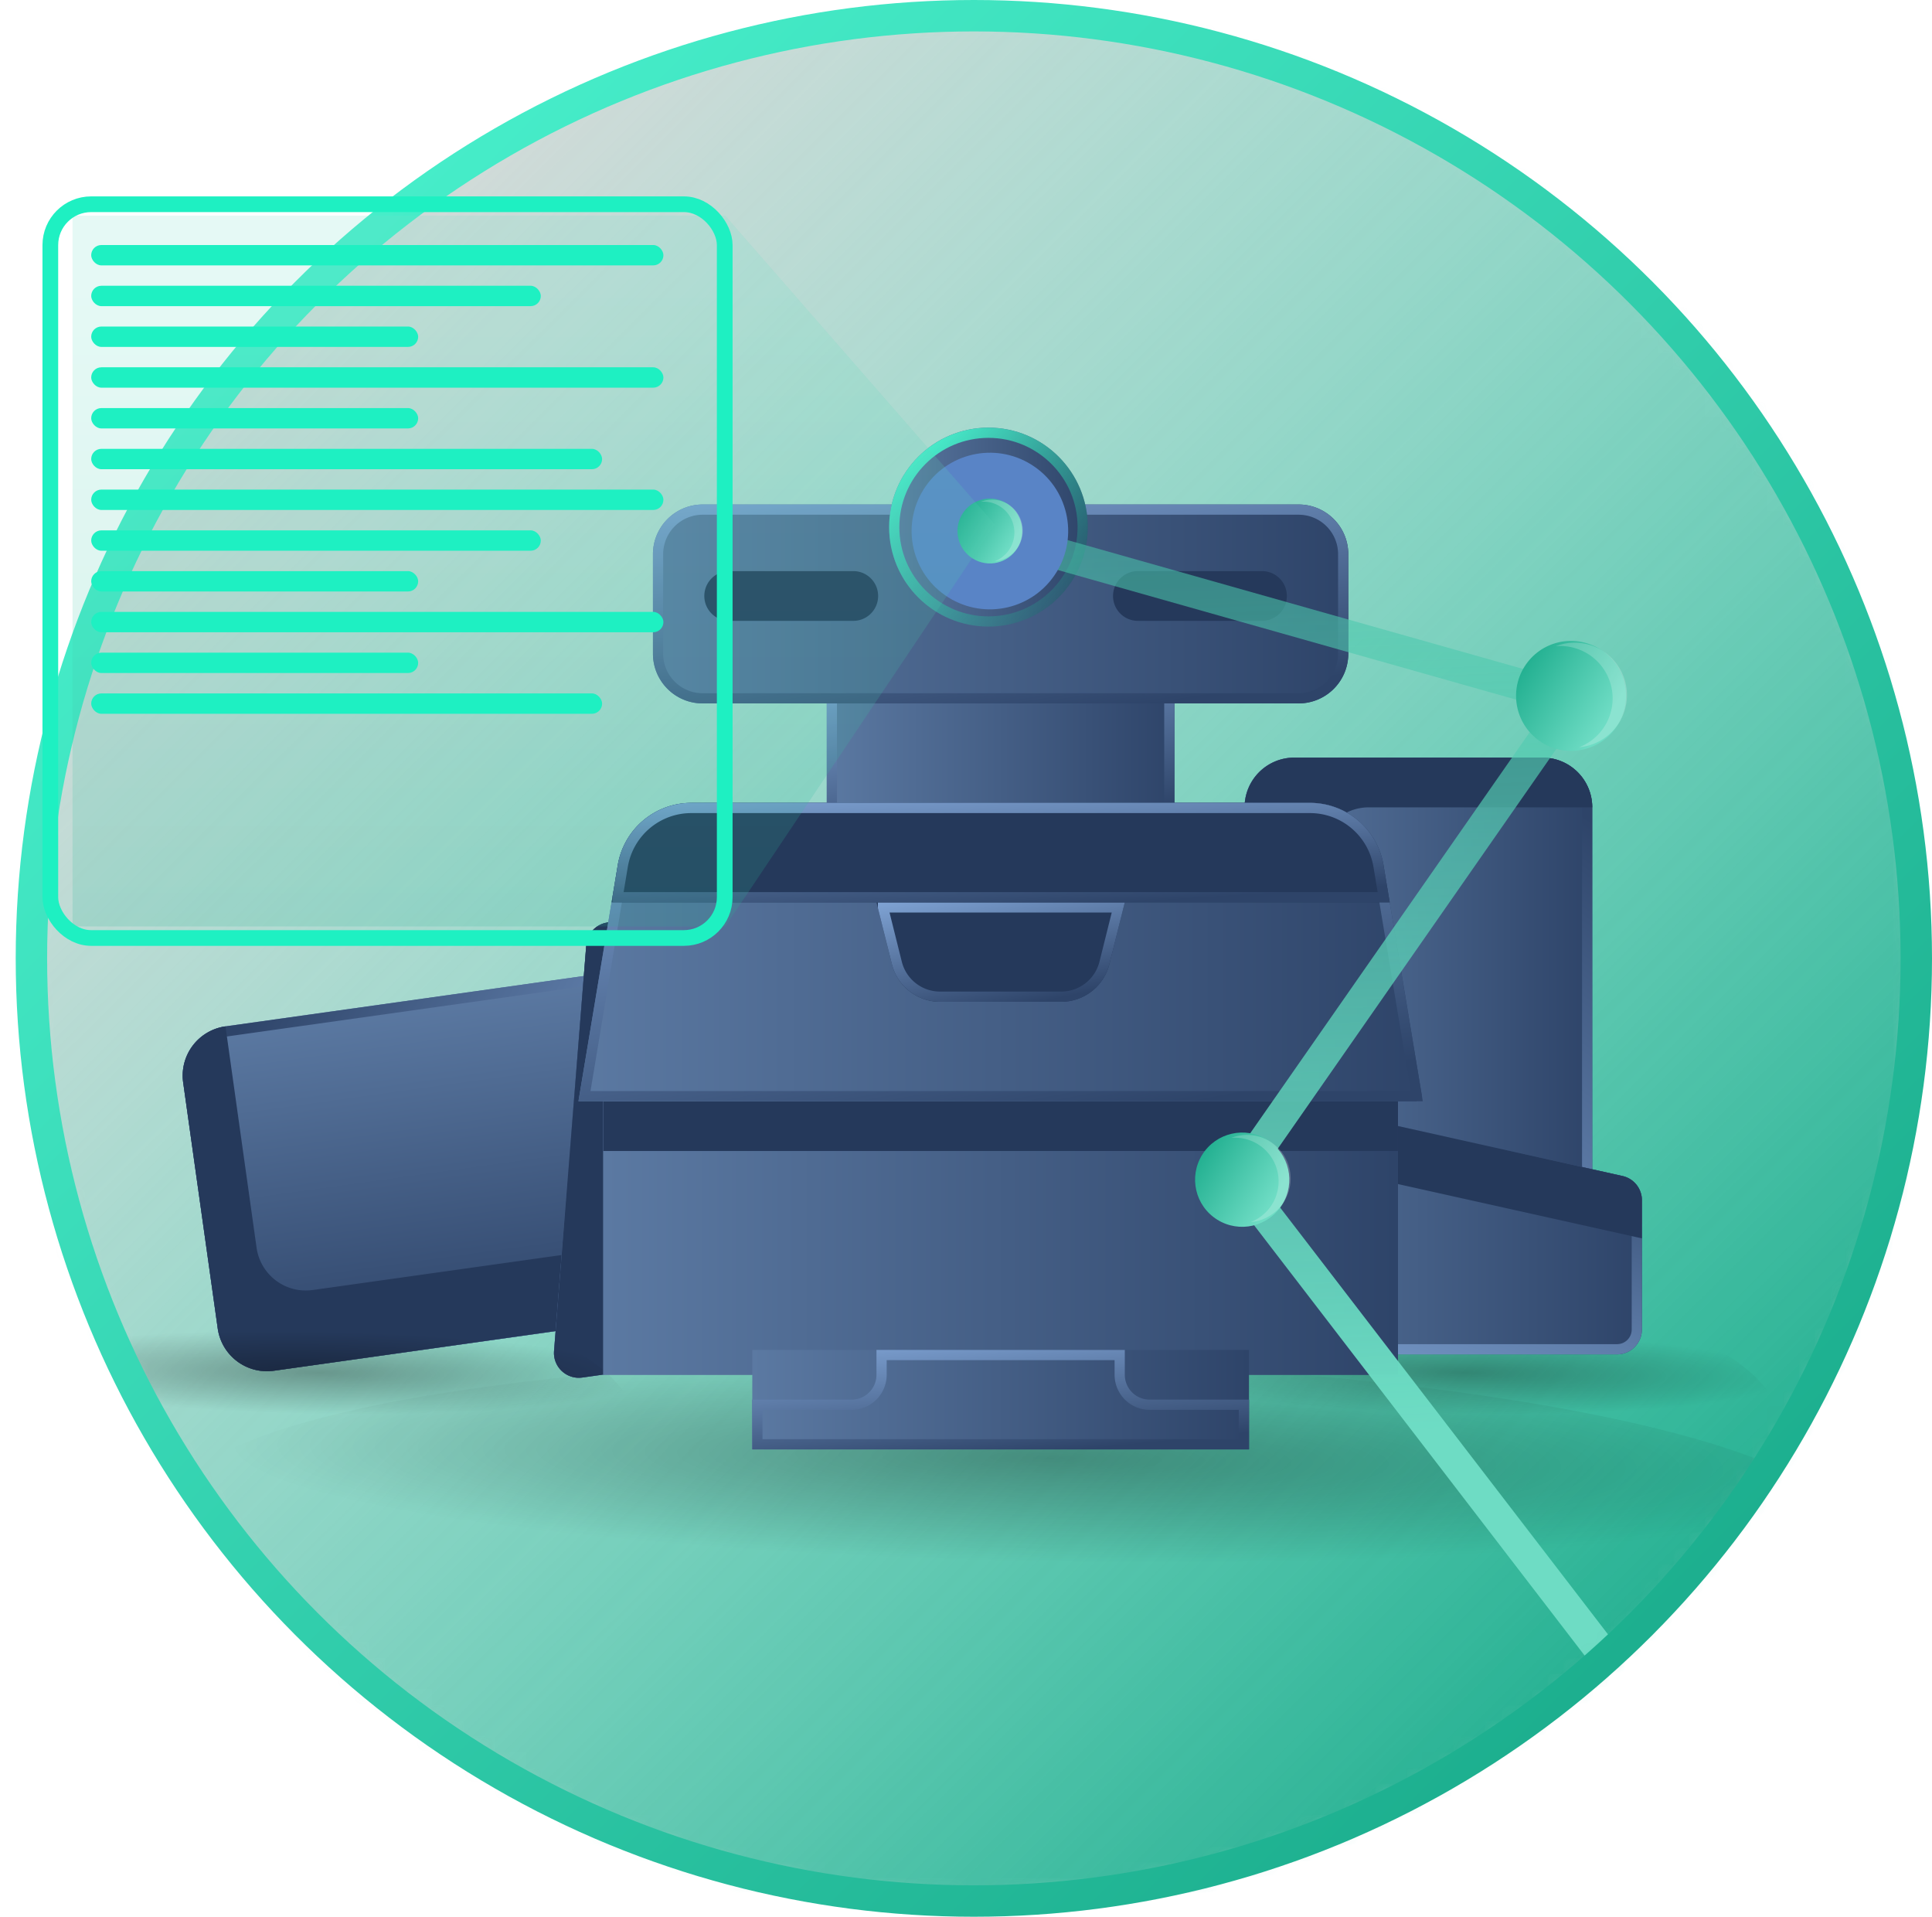 <svg xmlns="http://www.w3.org/2000/svg" xmlns:xlink="http://www.w3.org/1999/xlink" width="123" height="122"><defs><circle id="a" cx="60" cy="60" r="60"/><linearGradient id="b" x1="15.236%" x2="94.911%" y1="6.048%" y2="86.068%"><stop offset="0%" stop-color="#48F0CC" stop-opacity="0"/><stop offset="100%" stop-color="#1AAB8B"/></linearGradient><linearGradient id="d" x1="100%" x2="0%" y1="50%" y2="50%"><stop offset="0%" stop-color="#5B79A2"/><stop offset="100%" stop-color="#2E4469"/></linearGradient><linearGradient id="e" x1="13.61%" x2="77.536%" y1="-15.525%" y2="100%"><stop offset="0%" stop-color="#80A4D5"/><stop offset="100%" stop-color="#2E4469"/></linearGradient><linearGradient id="f" x1="0%" y1="50%" y2="50%"><stop offset="0%" stop-color="#5B79A2"/><stop offset="100%" stop-color="#2E4469"/></linearGradient><radialGradient id="g" cx="52.101%" cy="30.594%" r="121.252%" fx="52.101%" fy="30.594%" gradientTransform="matrix(-.402 0 0 -.127 .73 .345)"><stop offset="0%"/><stop offset="100%" stop-opacity=".002"/></radialGradient><radialGradient id="h" cx="52.101%" cy="30.594%" r="256.929%" fx="52.101%" fy="30.594%" gradientTransform="matrix(-.19 0 0 -.127 .62 .345)"><stop offset="0%"/><stop offset="100%" stop-opacity=".002"/></radialGradient><linearGradient id="i" x1="15.236%" x2="94.911%" y1="6.048%" y2="86.068%"><stop offset="0%" stop-color="#48F0CC"/><stop offset="100%" stop-color="#1AAB8B" stop-opacity=".155"/></linearGradient><linearGradient id="j" x1="13.61%" x2="75.556%" y1="-15.525%" y2="96.421%"><stop offset="0%" stop-color="#80A4D5"/><stop offset="100%" stop-color="#75A0E9"/></linearGradient><linearGradient id="k" x1="88.509%" x2="-65.199%" y1="28.054%" y2="176.414%"><stop offset="0%" stop-color="#6EDCC4"/><stop offset="100%" stop-color="#1AAB8B" stop-opacity="0"/></linearGradient><linearGradient id="l" x1="50%" x2="50%" y1="11.35%" y2="111.35%"><stop offset="0%" stop-color="#6EDCC4"/><stop offset="100%" stop-color="#1AAB8B"/></linearGradient><filter id="m" width="184.3%" height="184.3%" x="-42.1%" y="-42.1%" filterUnits="objectBoundingBox"><feGaussianBlur in="SourceGraphic" stdDeviation="1.4"/></filter><linearGradient id="n" x1="15.236%" x2="94.911%" y1="6.048%" y2="86.068%"><stop offset="0%" stop-color="#48F0CC"/><stop offset="100%" stop-color="#1AAB8B"/></linearGradient><circle id="o" cx="60" cy="60" r="60"/><filter id="p" width="120.4%" height="126.5%" x="-10.2%" y="-13.3%" filterUnits="objectBoundingBox"><feGaussianBlur in="SourceGraphic" stdDeviation="2"/></filter></defs><g fill="none" fill-rule="evenodd" transform="translate(2 1)"><mask id="c" fill="#fff"><use xlink:href="#a"/></mask><use fill="#000" fill-opacity=".152" xlink:href="#a"/><rect width="120" height="120" fill="url(#b)" mask="url(#c)" rx="1.4"/><g mask="url(#c)"><g fill-rule="nonzero"><path fill="url(#d)" d="M22.143 38.724H6.333A3.164 3.164 0 0 1 3.17 35.56V10.237h22.135v25.322a3.164 3.164 0 0 1-3.162 3.165z" transform="scale(-1 1) rotate(-82 23.022 71.605)"/><path stroke="url(#e)" stroke-width=".65" d="M24.98 10.562H3.495v24.997c0 1.569 1.27 2.84 2.837 2.84h15.81a2.839 2.839 0 0 0 2.838-2.84V10.562z" transform="scale(-1 1) rotate(-82 23.022 71.605)"/><path fill="#25395B" d="M17.91 81.11l21.942-3.085.66 4.698-25.076 3.524a3.164 3.164 0 0 1-3.575-2.691l-2.2-15.657a3.164 3.164 0 0 1 2.694-3.572l1.98 14.091a3.164 3.164 0 0 0 3.575 2.691z"/><path fill="url(#f)" d="M1.932 17.722l25.297-5.627a1.582 1.582 0 0 0 1.238-1.545V2.323c0-.874-.708-1.582-1.58-1.582H1.588A1.579 1.579 0 0 0 .01 2.323v13.854c0 1.012.936 1.764 1.923 1.545z" transform="scale(-1 1) rotate(-82 23.022 71.605)"/><path stroke="url(#e)" stroke-width=".65" d="M1.862 17.405l25.297-5.628c.574-.127.983-.638.983-1.227V2.323c0-.694-.562-1.257-1.256-1.257H1.59c-.693 0-1.256.563-1.256 1.257v13.854c0 .804.744 1.402 1.529 1.228z" transform="scale(-1 1) rotate(-82 23.022 71.605)"/><path fill="#25395B" d="M37.625 75.703c-.24 3.025 2.386 5.493 5.394 5.07l6.676-.938.44 3.132a1.582 1.582 0 0 1-1.347 1.786L35.07 86.68a1.581 1.581 0 0 1-1.797-1.69l2.052-25.834a1.582 1.582 0 0 1 1.357-1.442l2.4-.337-1.456 18.325z"/></g><g transform="translate(-4 25.973)"><ellipse cx="21.348" cy="63.684" fill="url(#g)" opacity=".298" rx="21.202" ry="8.532" transform="rotate(1 21.348 63.684)"/><ellipse cx="94.208" cy="63.684" fill="url(#g)" opacity=".298" rx="21.202" ry="8.532" transform="rotate(1 94.208 63.684)"/><g fill-rule="nonzero"><path fill="url(#f)" d="M22.143 38.724H6.333A3.164 3.164 0 0 1 3.17 35.56V10.237h22.135v25.322a3.164 3.164 0 0 1-3.162 3.165z" transform="matrix(1 0 0 -1 78.065 59.973)"/><path stroke="url(#e)" stroke-width=".65" d="M24.98 10.562H3.495v24.997c0 1.569 1.27 2.84 2.837 2.84h15.81a2.839 2.839 0 0 0 2.838-2.84V10.562z" transform="matrix(1 0 0 -1 78.065 59.973)"/><path fill="#25395B" d="M85.978 27.58v22.156h-4.743V24.414a3.164 3.164 0 0 1 3.162-3.165h15.81a3.164 3.164 0 0 1 3.163 3.165H89.14a3.164 3.164 0 0 0-3.162 3.165z"/><path fill="url(#f)" d="M1.932 17.722l25.297-5.627a1.582 1.582 0 0 0 1.238-1.545V2.323c0-.874-.708-1.582-1.58-1.582H1.588A1.579 1.579 0 0 0 .01 2.323v13.854c0 1.012.936 1.764 1.923 1.545z" transform="matrix(1 0 0 -1 78.065 59.973)"/><path stroke="url(#e)" stroke-width=".65" d="M1.862 17.405l25.297-5.628c.574-.127.983-.638.983-1.227V2.323c0-.694-.562-1.257-1.256-1.257H1.59c-.693 0-1.256.563-1.256 1.257v13.854c0 .804.744 1.402 1.529 1.228z" transform="matrix(1 0 0 -1 78.065 59.973)"/><path fill="#25395B" d="M88.588 47.855c-2.962-.659-5.772 1.598-5.772 4.635v6.743h-3.162a1.582 1.582 0 0 1-1.581-1.583V43.796c0-1.012.936-1.764 1.924-1.545l25.296 5.628c.724.16 1.239.803 1.239 1.545v2.423l-17.944-3.992z"/></g><ellipse cx="66.459" cy="69.72" fill="url(#h)" opacity=".298" rx="53.279" ry="10.119" transform="rotate(1 66.459 69.72)"/><g transform="translate(26.022)"><path fill="url(#f)" fill-rule="nonzero" d="M14.385 41.539h50.594V60.53H14.385z"/><path fill="url(#f)" fill-rule="nonzero" d="M14.385 41.539h50.594V60.53H14.385z"/><path fill="#25395B" fill-rule="nonzero" d="M14.385 43.122h50.594v3.165H14.385z"/><path fill="url(#f)" fill-rule="nonzero" d="M28.614 16.218h22.135v9.496H28.614z"/><path stroke="url(#e)" stroke-width=".65" d="M28.939 16.543h21.485v8.846H28.939z"/><path fill="url(#f)" fill-rule="nonzero" d="M66.56 43.122H12.806l2.501-15.025a4.745 4.745 0 0 1 4.68-3.967H59.38a4.745 4.745 0 0 1 4.68 3.967l2.5 15.025z"/><path stroke="url(#e)" stroke-width=".65" d="M66.177 42.797L63.74 28.151a4.42 4.42 0 0 0-4.359-3.696H19.985a4.42 4.42 0 0 0-4.358 3.696l-2.439 14.646h52.99z"/><path fill="url(#f)" fill-rule="nonzero" d="M23.872 58.949h31.622v6.331H23.872z"/><g fill-rule="nonzero"><path fill="url(#f)" d="M24.765 2.134V.55H8.955v1.583c0 .874-.708 1.582-1.582 1.582H1.05v3.166h31.62V3.716h-6.324a1.582 1.582 0 0 1-1.581-1.582z" transform="translate(22.823 58.398)"/><path stroke="url(#e)" stroke-width=".65" d="M24.44.876H9.28v1.258A1.907 1.907 0 0 1 7.373 4.04H1.374v2.516h30.971V4.04h-5.999a1.907 1.907 0 0 1-1.906-1.907V.876z" transform="translate(22.823 58.398)"/></g><path fill="url(#f)" fill-rule="nonzero" d="M58.655 17.8H20.71a3.164 3.164 0 0 1-3.162-3.166v-6.33a3.164 3.164 0 0 1 3.162-3.166h37.945a3.164 3.164 0 0 1 3.162 3.165v6.331a3.164 3.164 0 0 1-3.162 3.165z"/><path stroke="url(#e)" stroke-width=".65" d="M58.655 17.474a2.839 2.839 0 0 0 2.837-2.84v-6.33c0-1.57-1.27-2.84-2.837-2.84H20.71a2.839 2.839 0 0 0-2.837 2.84v6.33c0 1.569 1.27 2.84 2.837 2.84h37.945z"/><g fill-rule="nonzero" transform="translate(32.584 .247)"><ellipse cx="6.324" cy="6.331" fill="url(#f)" rx="6.324" ry="6.331"/><ellipse cx="6.324" cy="6.331" stroke="url(#i)" stroke-width=".65" rx="5.999" ry="6.006"/></g><path fill="#25395B" fill-rule="nonzero" d="M56.325 12.544H48.42a1.581 1.581 0 0 1-1.581-1.583c0-.874.707-1.583 1.58-1.583h7.906c.874 0 1.581.709 1.581 1.583s-.707 1.583-1.581 1.583zm-26.021 0h-7.906a1.581 1.581 0 0 1-1.58-1.583 1.58 1.58 0 0 1 1.58-1.583h7.906c.874 0 1.58.709 1.58 1.583s-.706 1.583-1.58 1.583zm1.474 17.916l.982 3.934a3.163 3.163 0 0 0 3.068 2.397h7.71a3.163 3.163 0 0 0 3.068-2.397l.982-3.933h-15.81z"/><path stroke="url(#e)" stroke-width=".65" d="M32.194 30.786l.881 3.529a2.838 2.838 0 0 0 2.753 2.151h7.71a2.838 2.838 0 0 0 2.753-2.151l.881-3.53H32.194z"/><ellipse cx="38.942" cy="6.706" fill="url(#j)" fill-rule="nonzero" rx="3.162" ry="3.165"/><ellipse cx="38.942" cy="6.706" stroke="url(#e)" stroke-width=".65" rx="2.837" ry="2.84"/><path fill="#25395B" fill-rule="nonzero" d="M19.985 24.13a4.745 4.745 0 0 0-4.679 3.968l-.393 2.363h49.54l-.394-2.363a4.745 4.745 0 0 0-4.679-3.968H19.985z"/><path stroke="url(#e)" stroke-width=".65" d="M15.297 30.136h48.772l-.33-1.985a4.42 4.42 0 0 0-4.359-3.696H19.985a4.42 4.42 0 0 0-4.358 3.696l-.33 1.985z"/></g></g></g><g mask="url(#c)"><path stroke="url(#k)" stroke-linejoin="round" stroke-width="2" d="M55.34.044l-14.266 38.23-37.14-1.867 11.099 38.18" transform="rotate(122 49.04 66.044)"/><g transform="rotate(122 20.34 59.076)"><circle cx="3" cy="3" r="3" fill="url(#l)"/><path fill="#FFF" fill-opacity=".2" d="M1.111 5A2.778 2.778 0 1 1 5 1.111 2.778 2.778 0 0 0 1.111 5z"/></g><g transform="rotate(122 39.731 49.593)"><circle cx="3.5" cy="3.5" r="3.5" fill="url(#l)"/><path fill="#FFF" fill-opacity=".2" d="M1.333 6A3.333 3.333 0 1 1 6 1.333 3.333 3.333 0 0 0 1.333 6z"/></g><g transform="rotate(122 25.694 34.538)"><circle cx="5.5" cy="5.5" r="4.984" fill="#5984C6" filter="url(#m)"/><circle cx="5.5" cy="5.5" r="2.063" fill="url(#l)"/><path fill="#FFF" fill-opacity=".2" d="M4.223 6.973a1.964 1.964 0 1 1 2.75-2.75 1.964 1.964 0 0 0-2.75 2.75z"/></g></g><use stroke="url(#n)" stroke-width="2" xlink:href="#o"/><path fill="url(#l)" d="M60.131 20.379L42.971.725H1.415v45.243h41.558z" filter="url(#p)" opacity=".433" transform="translate(1.204 12)"/><g transform="translate(1.204 12)"><rect width="42.935" height="46.703" stroke="#1EF0C2" rx="2.6"/><rect width="36.43" height="1.297" x="2.602" y="2.595" fill="#1EF0C2" rx=".649"/><rect width="36.43" height="1.297" x="2.602" y="18.162" fill="#1EF0C2" rx=".649"/><rect width="20.817" height="1.297" x="2.602" y="7.784" fill="#1EF0C2" rx=".649"/><rect width="20.817" height="1.297" x="2.602" y="23.351" fill="#1EF0C2" rx=".649"/><rect width="20.817" height="1.297" x="2.602" y="12.973" fill="#1EF0C2" rx=".649"/><rect width="20.817" height="1.297" x="2.602" y="28.541" fill="#1EF0C2" rx=".649"/><rect width="28.624" height="1.297" x="2.602" y="5.189" fill="#1EF0C2" rx=".649"/><rect width="28.624" height="1.297" x="2.602" y="20.757" fill="#1EF0C2" rx=".649"/><rect width="36.43" height="1.297" x="2.602" y="10.378" fill="#1EF0C2" rx=".649"/><rect width="36.43" height="1.297" x="2.602" y="25.946" fill="#1EF0C2" rx=".649"/><rect width="32.527" height="1.297" x="2.602" y="15.568" fill="#1EF0C2" rx=".649"/><rect width="32.527" height="1.297" x="2.602" y="31.135" fill="#1EF0C2" rx=".649"/></g></g></svg>